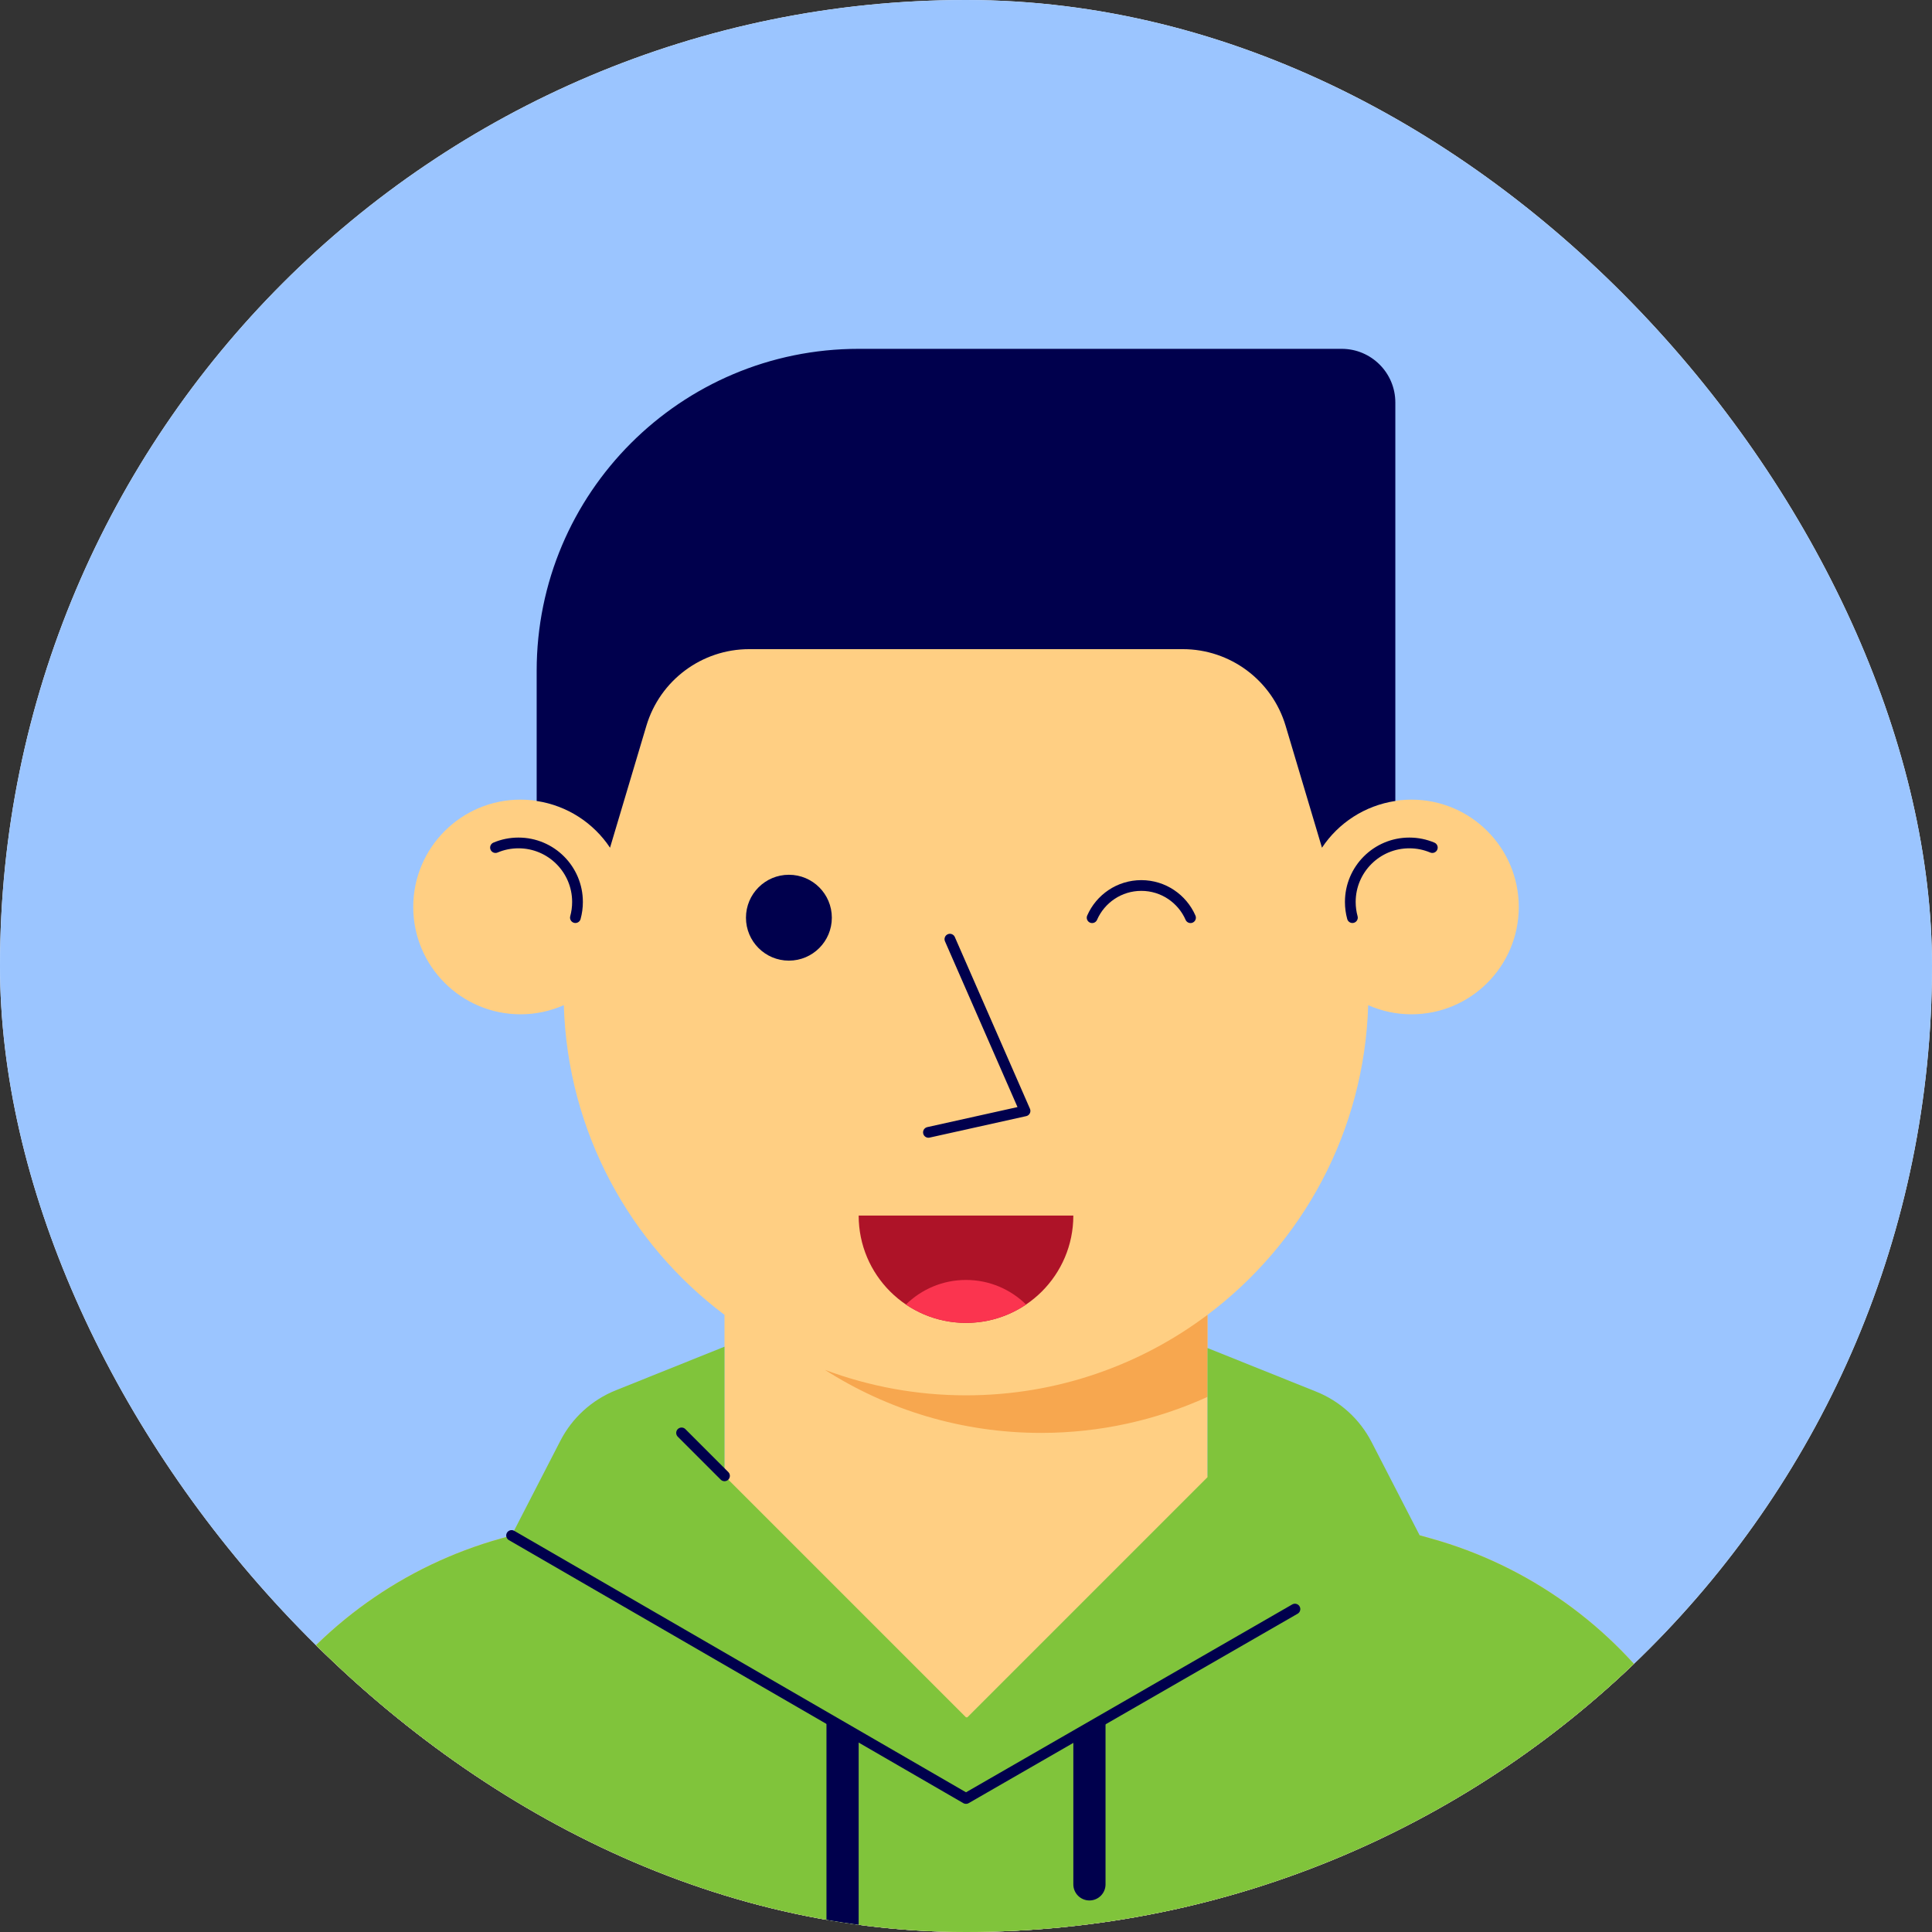 <svg width="360" height="360" viewBox="0 0 360 360" fill="none" xmlns="http://www.w3.org/2000/svg">
<rect x="0" y="0" width="360" height="360" fill="#333333" stroke="none"/>
<g clip-path="url(#clip0)">
<rect width="360" height="360" rx="180" fill="white"/>
<rect width="360" height="360" fill="#9BC5FF"/>
<path fill-rule="evenodd" clip-rule="evenodd" d="M310.964 318.235C300.352 302.884 284.706 291.726 266.736 286.692L224.999 275V245.001C242.643 231.747 254.23 210.89 254.942 187.297C257.408 188.384 260.13 189 263 189C274.045 189 283 180.046 283 169C283 157.954 274.045 149 263 149C260.153 149 257.451 149.603 255 150.675V145C255 103.578 221.421 70 180 70H179.999C138.578 70 105 103.578 105 145V150.675C102.548 149.603 99.847 149 97.001 149C85.954 149 77.001 157.954 77.001 169C77.001 180.046 85.954 189 97.001 189C99.87 189 102.591 188.385 105.058 187.297C105.769 210.89 117.356 231.747 134.999 245.001V275L93.263 286.692C75.293 291.726 59.648 302.884 49.036 318.235L20 360.24V390H340V360.24L310.964 318.235Z" fill="#FFCF83"/>
<path fill-rule="evenodd" clip-rule="evenodd" d="M179.999 260C170.751 260 161.899 258.316 153.719 255.255C165.353 262.687 179.169 267 193.999 267C205.059 267 215.548 264.587 224.999 260.29V245.001C212.464 254.417 196.884 260 179.999 260Z" fill="#F7A74F"/>
<path fill-rule="evenodd" clip-rule="evenodd" d="M340 360.24L310.963 318.235C300.352 302.885 284.707 291.726 266.736 286.692L264.525 286.072L255.581 268.712C253.379 264.437 249.711 261.099 245.248 259.309L225 251.186V275.24C224.997 275.246 224.996 275.25 224.993 275.256L180.256 319.994C180.17 319.994 180.086 320 180 320L135 275V250.936L114.752 259.06C110.289 260.85 106.621 264.188 104.419 268.462L95.325 286.114L93.263 286.692C75.293 291.726 59.648 302.885 49.036 318.235L20 360.24V390H340V360.24Z" fill="#80C43B"/>
<path d="M95.325 286.114L180 335.123L241.291 299.829" stroke="#00004D" stroke-width="2" stroke-linecap="round" stroke-linejoin="round"/>
<path fill-rule="evenodd" clip-rule="evenodd" d="M157 375.123V375.123C155.343 375.123 154 373.779 154 372.123V320.151L160 323.547V372.123C160 373.779 158.657 375.123 157 375.123" fill="#00004D"/>
<path fill-rule="evenodd" clip-rule="evenodd" d="M203 354.123V354.123C201.343 354.123 200 352.779 200 351.123V323.606L206 320.151V351.123C206 352.779 204.657 354.123 203 354.123" fill="#00004D"/>
<path d="M127 267L135 275" stroke="#00004D" stroke-width="2" stroke-linecap="round" stroke-linejoin="round"/>
<path d="M203.5 171C205.043 167.469 208.567 165 212.668 165C216.769 165 220.293 167.469 221.836 171" stroke="#00004D" stroke-width="2" stroke-linecap="round" stroke-linejoin="round"/>
<path fill-rule="evenodd" clip-rule="evenodd" d="M155 171C155 175.419 151.418 179 147 179C142.582 179 139 175.419 139 171C139 166.582 142.582 163 147 163C151.418 163 155 166.582 155 171" fill="#00004D"/>
<path fill-rule="evenodd" clip-rule="evenodd" d="M260 149.249V145V75C260 69.478 255.522 65 250 65H160C126.863 65 100 91.863 100 125V145V149.249C105.7 150.109 110.613 153.354 113.67 157.958L120.443 135.244C122.971 126.769 130.766 120.959 139.609 120.959H220.391C229.234 120.959 237.028 126.769 239.557 135.244L246.33 157.958C249.387 153.354 254.3 150.109 260 149.249" fill="#00004D"/>
<path d="M107.218 170.987C107.473 170.058 107.61 169.079 107.61 168.069C107.61 161.994 102.685 157.069 96.61 157.069C95.091 157.069 93.644 157.377 92.328 157.933" stroke="#00004D" stroke-width="2" stroke-linecap="round" stroke-linejoin="round"/>
<path d="M252.001 170.987C251.746 170.058 251.61 169.079 251.61 168.069C251.61 161.994 256.535 157.069 262.61 157.069C264.128 157.069 265.575 157.377 266.892 157.933" stroke="#00004D" stroke-width="2" stroke-linecap="round" stroke-linejoin="round"/>
<path fill-rule="evenodd" clip-rule="evenodd" d="M200 226.5C200 237.546 191.046 246.5 180 246.5C168.954 246.5 160 237.546 160 226.5H200Z" fill="#AE1328"/>
<path fill-rule="evenodd" clip-rule="evenodd" d="M191.193 243.077C188.307 240.249 184.359 238.5 180 238.5C175.64 238.5 171.692 240.249 168.806 243.077C172.001 245.238 175.853 246.5 180 246.5C184.146 246.5 187.999 245.238 191.193 243.077" fill="#FB344F"/>
<path d="M177 175L191 207L173 211" stroke="#00004D" stroke-width="2" stroke-linecap="round" stroke-linejoin="round"/>
</g>
<defs>
<clipPath id="clip0">
<rect width="360" height="360" rx="180" fill="white"/>
</clipPath>
</defs>
</svg>
